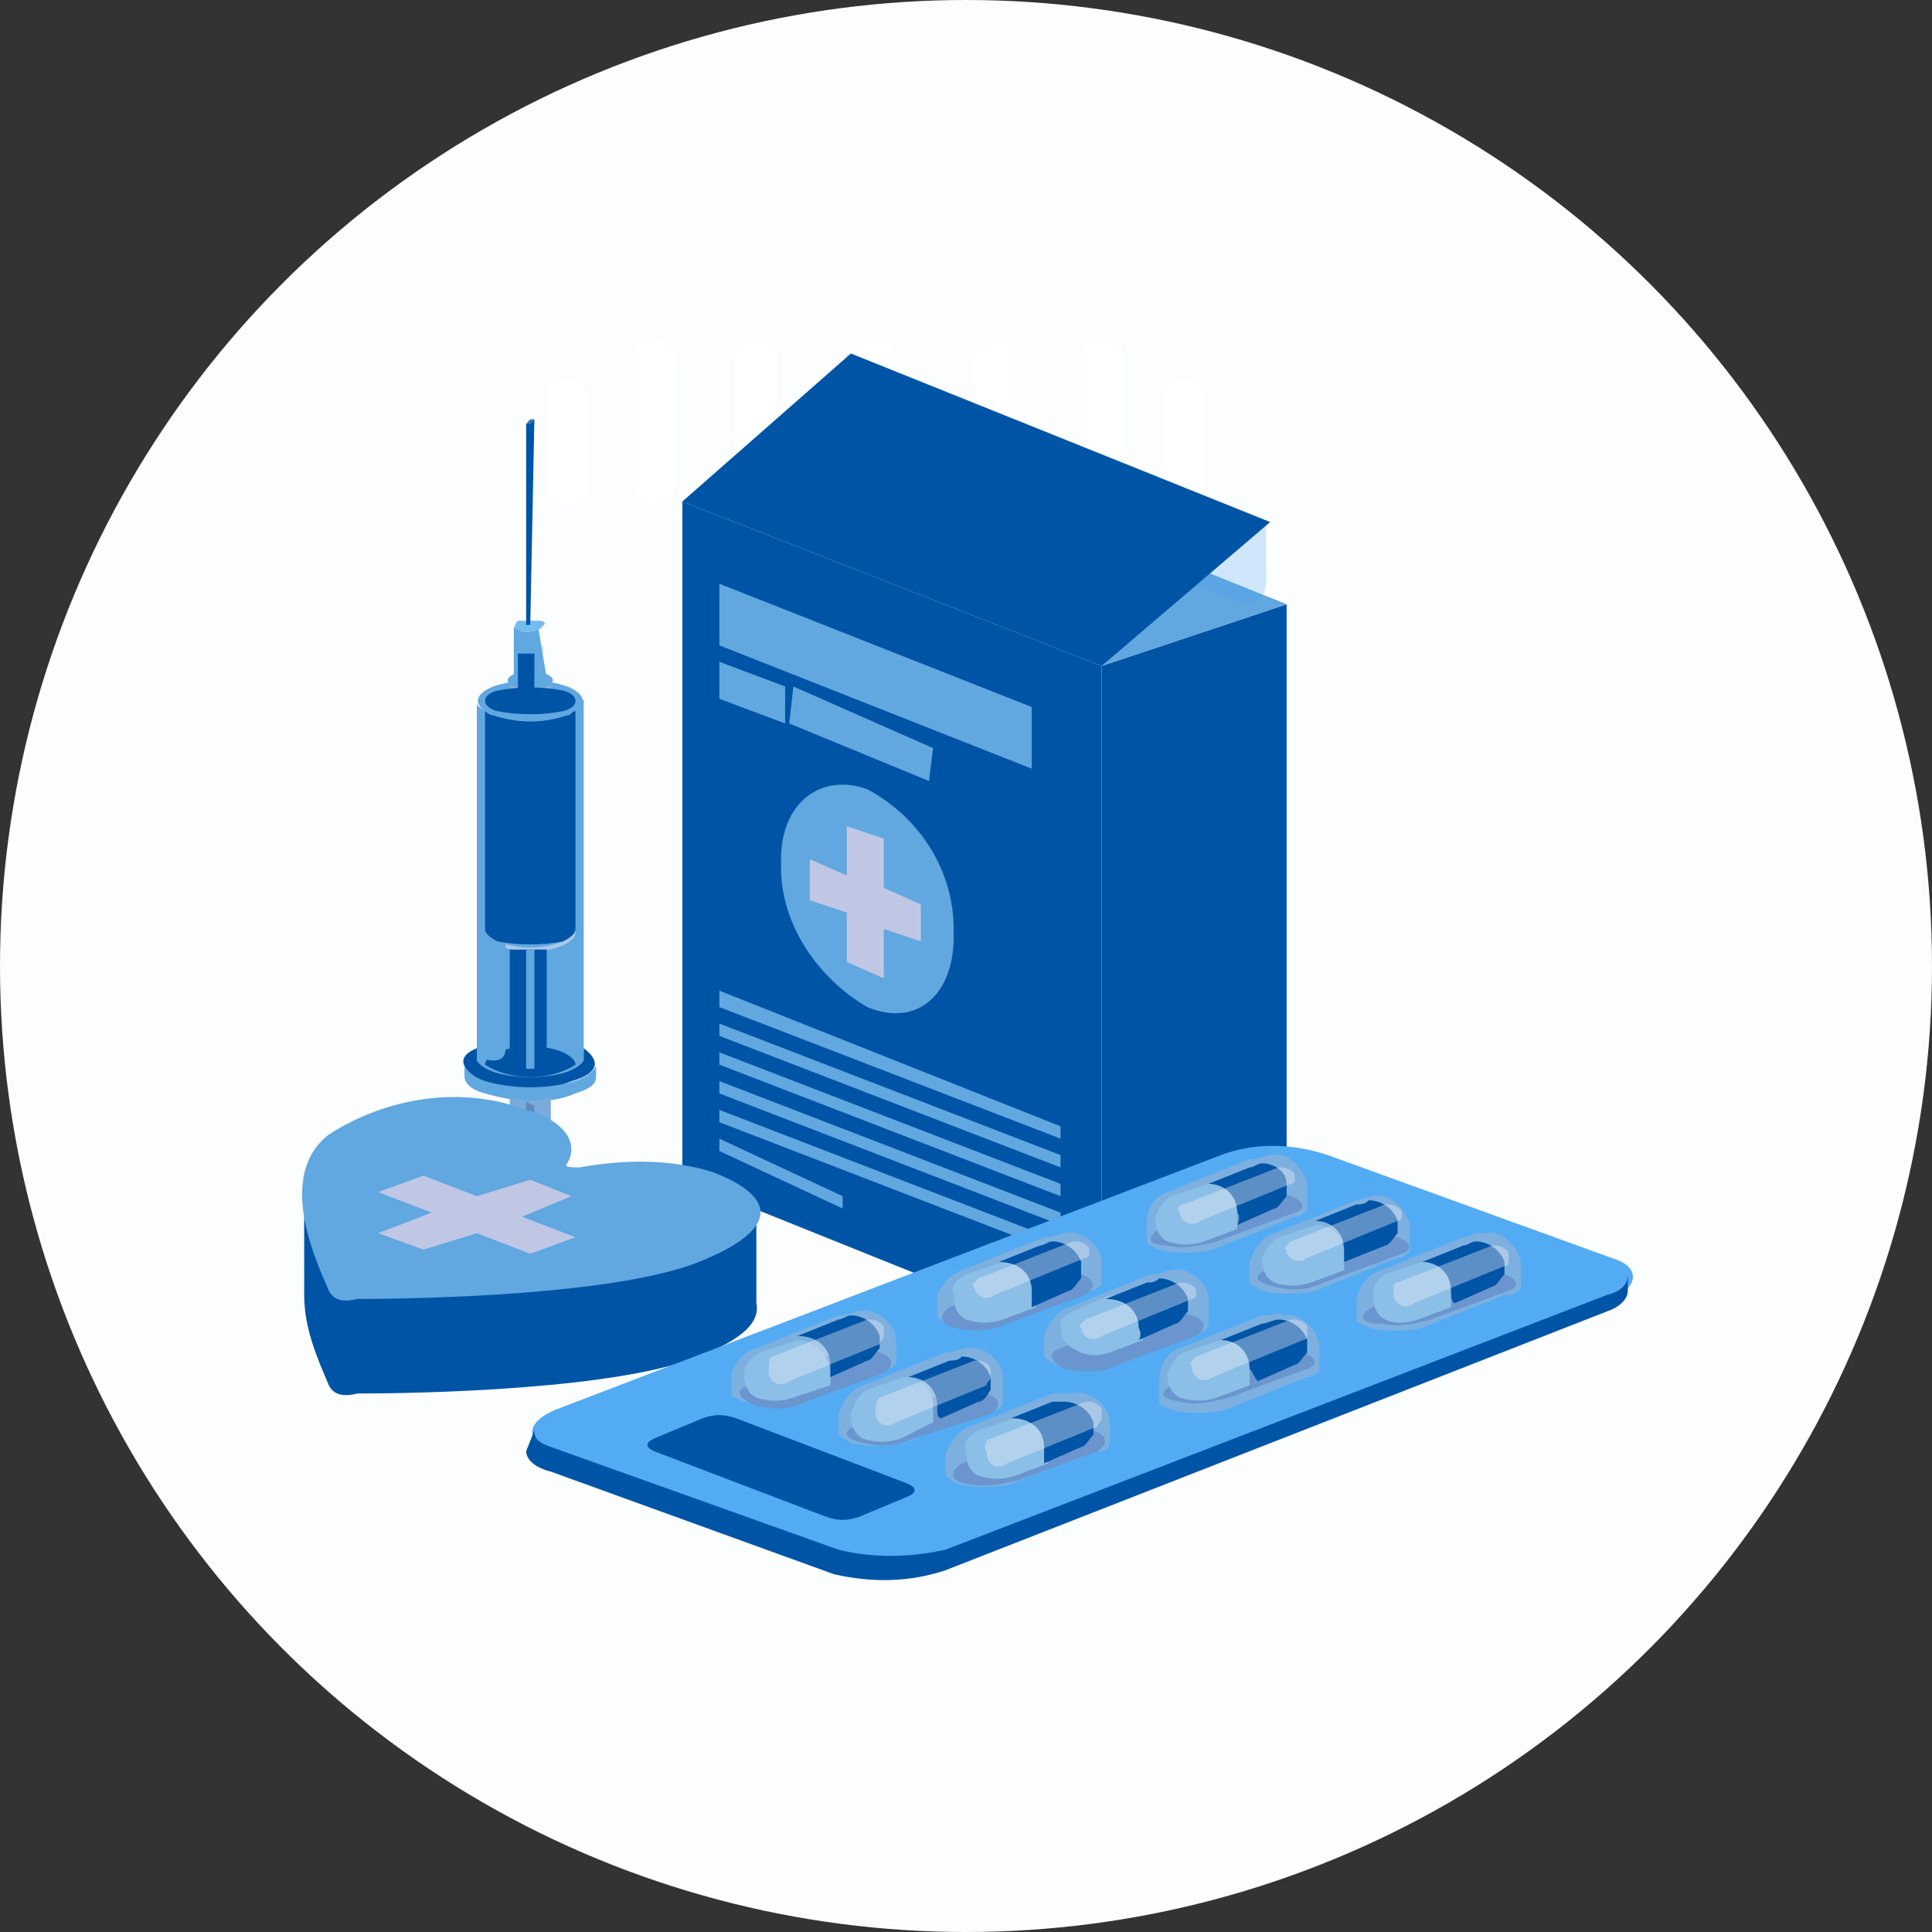 <?xml version="1.0" encoding="utf-8"?>
<!-- Generator: Adobe Illustrator 25.0.0, SVG Export Plug-In . SVG Version: 6.00 Build 0)  -->
<svg version="1.1" id="Layer_1" xmlns="http://www.w3.org/2000/svg" xmlns:xlink="http://www.w3.org/1999/xlink" x="0px" y="0px"
	 viewBox="0 0 47 47" style="enable-background:new 0 0 47 47;" xml:space="preserve">
<rect x="0" y="0" width="47" height="47" fill="#333333" stroke="none"/>
<style type="text/css">
	.st0{fill:#FCFDFF;}
	.st1{fill:#FFFFFF;}
	.st2{fill:#0054A6;}
	.st3{fill:#61A7E0;}
	.st4{opacity:0.25;fill:#48A0F7;enable-background:new    ;}
	.st5{fill:#BFC7E5;}
	.st6{fill:#AAC7E8;}
	.st7{fill:#88A8CE;}
	.st8{fill:#79AADB;}
	.st9{fill:#6088BB;}
	.st10{opacity:0.36;fill:#79AADB;enable-background:new    ;}
	.st11{opacity:0.36;fill:#A0C2E6;enable-background:new    ;}
	.st12{fill:#627EBE;}
	.st13{opacity:0.36;fill:#6088BB;enable-background:new    ;}
	.st14{fill:#91ABD8;}
	.st15{fill:#73BDEF;}
	.st16{fill:#466CA1;}
	.st17{fill:#284278;}
	.st18{fill:#53ABF4;}
	.st19{fill:#7DB0DF;}
	.st20{fill:#6A95CE;}
	.st21{fill:#8BBFE7;}
	.st22{opacity:0.38;fill:#F2F1F8;enable-background:new    ;}
</style>
<circle class="st0" cx="23.5" cy="23.5" r="23.5"/>
<g>
	<path class="st1" d="M21.3,12.3c-0.3,0-0.5-0.2-0.5-0.5V8.7c0-0.3,0.2-0.5,0.5-0.5c0.3,0,0.5,0.2,0.5,0.5v3.1
		C21.8,12.1,21.6,12.3,21.3,12.3z"/>
	<path class="st1" d="M26.8,12.3c-0.3,0-0.5-0.2-0.5-0.5V8.7c0-0.3,0.2-0.5,0.5-0.5s0.5,0.2,0.5,0.5v3.1
		C27.3,12.1,27.1,12.3,26.8,12.3C26.8,12.3,26.8,12.3,26.8,12.3z"/>
	<path class="st1" d="M24.2,12.3c-0.3,0-0.5-0.2-0.5-0.5V8.7c0-0.3,0.2-0.5,0.5-0.5c0.3,0,0.5,0.2,0.5,0.5v3.1
		C24.7,12.1,24.5,12.3,24.2,12.3z"/>
	<path class="st1" d="M28.8,12.3c-0.3,0-0.5-0.2-0.5-0.5V9.7c0-0.3,0.2-0.5,0.5-0.5s0.5,0.2,0.5,0.5v2.1
		C29.3,12.1,29.1,12.3,28.8,12.3C28.8,12.3,28.8,12.3,28.8,12.3z"/>
	<path class="st1" d="M15.9,12.3c-0.3,0-0.5-0.2-0.5-0.5V8.7c0-0.3,0.2-0.5,0.5-0.5s0.5,0.2,0.5,0.5v3.1
		C16.4,12.1,16.1,12.3,15.9,12.3C15.9,12.3,15.9,12.3,15.9,12.3z"/>
	<path class="st1" d="M18.4,12.3c-0.3,0-0.5-0.2-0.5-0.5V8.7c0-0.3,0.2-0.5,0.5-0.5s0.5,0.2,0.5,0.5v3.1
		C18.9,12.1,18.7,12.3,18.4,12.3C18.4,12.3,18.4,12.3,18.4,12.3z"/>
	<path class="st1" d="M13.8,12.3c-0.3,0-0.5-0.2-0.5-0.5V9.7c0-0.3,0.2-0.5,0.5-0.5s0.5,0.2,0.5,0.5v2.1
		C14.3,12.1,14.1,12.3,13.8,12.3C13.8,12.3,13.8,12.3,13.8,12.3z"/>
</g>
<polygon class="st2" points="31.3,31.2 26.8,32.8 26.8,16.2 31.3,14.7 "/>
<polygon class="st2" points="16.6,28.7 26.8,32.8 26.8,16.2 16.6,12.2 "/>
<polygon class="st3" points="26.8,16.2 16.6,12.2 21.1,10.6 31.3,14.7 "/>
<polygon class="st3" points="25.1,17.2 17.5,14.2 17.5,15.7 25.1,18.7 "/>
<polygon class="st3" points="19.1,16.7 17.5,16.1 17.5,17 19.1,17.6 "/>
<polygon class="st3" points="19.3,16.7 19.2,17.6 22.6,19 22.7,18.2 "/>
<polygon class="st3" points="17.5,24.5 25.8,27.7 25.8,27.4 17.5,24.1 "/>
<polygon class="st3" points="17.5,25.2 25.8,28.4 25.8,28.1 17.5,24.9 "/>
<polygon class="st3" points="17.5,25.9 25.8,29.1 25.8,28.8 17.5,25.6 "/>
<polygon class="st3" points="17.5,26.6 25.8,29.8 25.8,29.5 17.5,26.3 "/>
<polygon class="st3" points="17.5,27.3 25.8,30.5 25.8,30.2 17.5,27 "/>
<polygon class="st3" points="20.5,29.1 17.5,27.7 17.5,28 20.5,29.4 "/>
<path class="st4" d="M30,14.6l-9.4-3.7V8.6l10.2,4.1v1.2C30.9,15,30,14.6,30,14.6z"/>
<polygon class="st2" points="26.8,16.2 16.6,12.2 20.7,8.6 30.9,12.7 "/>
<path class="st3" d="M19,21.1c0,1.4,0.9,2.7,2.1,3.4c1.2,0.5,2.1-0.3,2.1-1.7v-0.2c0-1.4-0.8-2.7-2.1-3.4C20,18.8,19,19.5,19,20.9
	V21.1z"/>
<polygon class="st5" points="22.4,22 21.5,21.6 21.5,20.4 20.6,20.1 20.6,21.3 19.7,20.9 19.7,21.9 20.6,22.2 20.6,23.4 21.5,23.8 
	21.5,22.6 22.4,22.9 "/>
<path class="st6" d="M14.3,29.9c-0.9,0.3-2,0.3-2.9-0.1c-0.8-0.3-0.8-0.8,0-1.1c0.9-0.3,2-0.2,2.9,0.1
	C15.1,29.2,15.1,29.7,14.3,29.9z"/>
<path class="st7" d="M14.9,29.4c0,0.2-0.2,0.4-0.6,0.5c-0.9,0.3-2,0.3-2.9-0.1c-0.4-0.1-0.6-0.4-0.6-0.5l0,0v0.2l0,0
	c0,0.2,0.2,0.4,0.6,0.5c0.9,0.3,1.9,0.3,2.9,0.1c0.4-0.1,0.6-0.3,0.6-0.5V29.4z"/>
<path class="st6" d="M14,26.3c-0.7,0.2-1.5,0.2-2.2,0c-0.6-0.2-0.6-0.6,0-0.8c0.7-0.2,1.5-0.2,2.2,0C14.6,25.7,14.6,26.1,14,26.3z"
	/>
<path class="st3" d="M13.8,17.4c-0.6,0.2-1.2,0.2-1.8,0c-0.2-0.1-0.4-0.2-0.4-0.3v8.7l0,0c0,0,0.2,0.4,1.3,0.4s1.3-0.4,1.3-0.4v-8.8
	C14.1,17.2,14,17.3,13.8,17.4z"/>
<path class="st3" d="M12.8,26.2c0.4,0,0.8,0,1.1-0.2l0.1-8.7c0,0.1-0.1,0.2-0.3,0.3c-0.5,0.2-1.1,0.2-1.6,0
	c-0.2-0.1-0.3-0.2-0.3-0.3l-0.1,8.6C12,26.1,12.4,26.2,12.8,26.2z"/>
<path class="st2" d="M14,25.9L14,25.9c0-0.1-0.1-0.2-0.3-0.3c-0.5-0.2-1.1-0.2-1.6,0c-0.2,0.1-0.3,0.2-0.3,0.3l0,0
	c0.3,0.2,0.7,0.3,1.1,0.3C13.3,26.2,13.7,26.1,14,25.9z"/>
<path class="st3" d="M13.8,17.4c-0.6,0.2-1.2,0.2-1.8,0c-0.5-0.2-0.5-0.5,0-0.7c0.6-0.2,1.2-0.2,1.8,0
	C14.3,16.9,14.3,17.2,13.8,17.4z"/>
<path class="st6" d="M14,22.6c0,0.1-0.1,0.2-0.3,0.3c-0.5,0.2-1.1,0.2-1.6,0c-0.2-0.1-0.3-0.2-0.3-0.3l0,0v0.1l0,0
	c0,0.1,0.1,0.2,0.3,0.3c0.5,0.2,1.1,0.2,1.6,0c0.2-0.1,0.3-0.2,0.3-0.3V22.6z"/>
<path class="st3" d="M12,25.8c-0.2,0-0.3-0.1-0.3-0.2c0,0,0,0,0,0v-7.8c0-0.2,0.2-0.3,0.3-0.3c0,0,0,0,0,0c0.3,0,0.3,0.2,0.3,0.2
	v7.8C12.3,25.7,12.2,25.8,12,25.8C12,25.8,12,25.8,12,25.8z"/>
<path class="st2" d="M14.2,25.5v0.3c0,0-0.2,0.4-1.3,0.4s-1.3-0.4-1.3-0.4l0,0v-0.3c-0.5,0.2-0.4,0.5,0.1,0.8c0.7,0.2,1.5,0.3,2.2,0
	C14.6,26.1,14.6,25.8,14.2,25.5z"/>
<path class="st3" d="M14.5,25.9c0,0.1-0.2,0.3-0.5,0.4c-0.7,0.2-1.5,0.2-2.2,0c-0.3-0.1-0.5-0.3-0.5-0.4l0,0v0.3l0,0
	c0,0.1,0.1,0.3,0.5,0.4c0.7,0.2,1.5,0.3,2.2,0c0.3-0.1,0.5-0.2,0.5-0.4V25.9z"/>
<path class="st2" d="M12.4,23.1v2.8c0,0,0.1,0.1,0.1,0.1c0.2,0.1,0.5,0.1,0.7,0c0,0,0.1,0,0.1-0.1v-2.8C13,23.1,12.7,23.1,12.4,23.1
	z"/>
<path class="st3" d="M12.8,23.1l0,2.9l0.2,0l0-2.9L12.8,23.1z"/>
<path class="st8" d="M12.4,26.7v2.6l0,0c0,0,0.1,0.1,0.5,0.1s0.5-0.1,0.5-0.1v-2.6C13,26.8,12.7,26.8,12.4,26.7z"/>
<path class="st9" d="M12.8,26.8v2.8H13v-2.7L12.8,26.8z"/>
<path class="st10" d="M13.1,15.9c-0.2,0-0.3,0-0.5,0c-0.1,0-0.1-0.1-0.1-0.1l0,0V17l0,0c0,0,0,0.1,0.3,0.1s0.4-0.1,0.4-0.1v-1.2
	C13.2,15.8,13.2,15.8,13.1,15.9z"/>
<path class="st11" d="M13.1,15.9c-0.2,0-0.3,0-0.5,0c-0.1-0.1-0.1-0.1,0-0.2c0.2-0.1,0.3-0.1,0.5,0C13.3,15.7,13.3,15.8,13.1,15.9z"
	/>
<path class="st12" d="M13.1,15.8c-0.1,0-0.2,0-0.4,0c-0.1,0-0.1-0.1,0-0.1c0.1,0,0.2,0,0.4,0C13.1,15.7,13.1,15.8,13.1,15.8z"/>
<path class="st13" d="M12.6,15.9v1.2c0.1,0,0.2,0,0.2,0c0.1,0,0.2,0,0.2,0v-1.2C13,15.9,12.8,15.9,12.6,15.9z"/>
<path class="st14" d="M13.3,16.7c-0.3,0.1-0.5,0.1-0.8,0c-0.1,0-0.1-0.1-0.1-0.1v0.1l0,0c0,0,0.1,0.2,0.5,0.2s0.5-0.1,0.5-0.1v-0.1
	C13.4,16.6,13.4,16.7,13.3,16.7z"/>
<path class="st3" d="M13.3,16.7c-0.3,0.1-0.5,0.1-0.8,0c-0.2-0.1-0.2-0.2,0-0.3c0.3-0.1,0.5-0.1,0.8,0
	C13.5,16.5,13.5,16.6,13.3,16.7z"/>
<path class="st3" d="M13.1,15.3c-0.2,0.1-0.4,0.1-0.5,0c-0.1,0-0.1-0.1-0.1-0.1v1.3l0,0c0,0,0,0.1,0.4,0.1s0.4-0.1,0.4-0.1
	L13.1,15.3C13.2,15.2,13.2,15.3,13.1,15.3z"/>
<path class="st15" d="M13.1,15.3c-0.2,0.1-0.4,0.1-0.5,0c-0.1,0-0.1-0.1,0-0.2c0.2,0,0.4,0,0.5,0C13.3,15.1,13.3,15.2,13.1,15.3z"/>
<path class="st16" d="M13,10.2c0,0-0.1,0.1-0.1,0.1c-0.1,0-0.1,0,0-0.1C12.9,10.2,13,10.2,13,10.2C13,10.2,13,10.2,13,10.2z"/>
<path class="st17" d="M13,10.2c0,0-0.1,0.1-0.1,0.1l0,0L13,10.2C13,10.2,13,10.2,13,10.2z"/>
<g>
	<g>
		<path class="st2" d="M13.7,17.3c-0.5,0.1-1.1,0.1-1.6,0c-0.4-0.1-0.4-0.4,0-0.5c0.5-0.1,1.1-0.1,1.6,0
			C14.1,16.9,14.1,17.2,13.7,17.3z"/>
		<path class="st2" d="M13.7,22.9c0.2-0.1,0.3-0.2,0.3-0.3l0,0v-5.3c-0.1,0-0.1,0.1-0.2,0.1c-0.6,0.2-1.2,0.2-1.8,0
			c-0.1,0-0.2-0.1-0.2-0.1v5.3l0,0c0,0.1,0.1,0.2,0.3,0.3C12.6,23,13.2,23,13.7,22.9z"/>
		<path class="st2" d="M12.6,15.9v1.2c0.1,0,0.2,0,0.2,0c0.1,0,0.2,0,0.2,0v-1.2C13,15.9,12.8,15.9,12.6,15.9z"/>
		<path class="st2" d="M13,10.2L13,10.2c0,0-0.1,0.1-0.1,0.1h-0.1l0,0v4.9l0,0c0,0,0.1,0,0.1,0l0,0L13,10.2z"/>
	</g>
	<path class="st2" d="M18.4,31.7v-2.3l-4.6-0.1c0.2-0.6-0.6-1-1.1-1.2c-1.6-0.6-3.4-0.3-4.8,0.6c-0.1,0.1-0.2,0.2-0.3,0.4H7.4v2.4
		l0,0C7.4,32.3,7.7,33,8,33.7c0.1,0.2,0.3,0.3,0.7,0.2c1.6,0,6.3-0.1,8.3-0.9C18,32.6,18.5,32.2,18.4,31.7z"/>
</g>
<path class="st3" d="M17.3,28.5c-1-0.3-2.1-0.3-3.2-0.1c-0.2,0-0.4,0-0.3-0.1c0.4-0.7-0.5-1.2-1-1.3c-1.6-0.6-3.4-0.3-4.8,0.6
	c-1.3,1-0.3,3.1,0,3.8c0.1,0.2,0.3,0.3,0.7,0.2c1.6,0,6.3-0.1,8.3-0.9S18.9,29.1,17.3,28.5z"/>
<polygon class="st5" points="14,30.1 12.7,29.6 13.9,29.1 12.9,28.7 11.6,29.1 10.3,28.6 9.2,29 10.5,29.5 9.2,30 10.3,30.4 
	11.6,30 12.9,30.5 "/>
<path class="st18" d="M13.5,34.3l16.2-6.2l0,0c0.8-0.3,1.7-0.3,2.6,0l6.9,2.5c0.7,0.2,0.7,0.7,0,1L23,37.8c-0.9,0.3-1.8,0.3-2.7,0
	l-7-2.5l0,0C12.8,35,12.8,34.6,13.5,34.3z"/>
<g>
	<path class="st19" d="M33.6,30.9L33.6,30.9l2-0.8h0.1l0,0c0.1-0.1,0.3-0.1,0.4-0.1c0.4-0.1,0.8,0.3,0.9,0.7c0,0,0,0,0,0.1v0.5
		c0,0.1-0.1,0.1-0.2,0.2l0,0h-0.1h-0.1l-2,0.8c-0.4,0.1-0.9,0.1-1.3,0c-0.2-0.1-0.3-0.1-0.3-0.2v-0.5C33.1,31.2,33.3,31,33.6,30.9z"
		/>
	<path class="st20" d="M33.4,31.8l1.9-0.7c0.4-0.2,0.8-0.2,1.3-0.1c0.3,0.1,0.4,0.3,0.1,0.4l-1.9,0.7l0,0c-0.4,0.1-0.8,0.2-1.2,0.1
		C33.1,32.2,33,32,33.4,31.8z"/>
</g>
<path class="st21" d="M33.7,31l0.9-0.3c0.4,0,0.7,0.3,0.7,0.7c0,0.1,0,0.3,0,0.4l-0.8,0.3c-0.3,0.1-0.6,0.1-0.8,0
	c-0.2-0.1-0.3-0.3-0.3-0.6C33.4,31.3,33.5,31.1,33.7,31z"/>
<g>
	<path class="st19" d="M31,30L31,30l2-0.8H33l0,0c0.1,0,0.3-0.1,0.4-0.1c0.4-0.1,0.8,0.3,0.9,0.7c0,0,0,0,0,0.1v0.5
		c0,0.1-0.1,0.1-0.2,0.2l0,0h-0.1H34l-2,0.8c-0.4,0.1-0.9,0.1-1.3,0c-0.2-0.1-0.3-0.2-0.3-0.2v-0.5C30.5,30.4,30.7,30.1,31,30z"/>
	<path class="st20" d="M30.8,30.9l1.9-0.7c0.4-0.2,0.8-0.2,1.3-0.1c0.3,0.1,0.4,0.3,0.1,0.4l-1.9,0.7l0,0c-0.4,0.2-0.8,0.2-1.2,0.1
		C30.5,31.2,30.5,31,30.8,30.9z"/>
</g>
<path class="st21" d="M31.1,30.1l0.9-0.3c0.4,0,0.7,0.3,0.7,0.7c0,0.1,0,0.3,0,0.4l-0.8,0.3c-0.3,0.1-0.6,0.1-0.9,0
	c-0.2-0.1-0.3-0.3-0.3-0.6C30.8,30.4,30.9,30.2,31.1,30.1z"/>
<g>
	<path class="st19" d="M28.4,29L28.4,29l2-0.8h0.1l0,0c0.1,0,0.3-0.1,0.4-0.1c0.4-0.1,0.8,0.3,0.9,0.7c0,0,0,0,0,0.1v0.5
		c0,0.1-0.1,0.1-0.2,0.2l0,0h-0.1h0l-2,0.8c-0.4,0.1-0.9,0.1-1.3,0c-0.2-0.1-0.3-0.1-0.3-0.2v-0.5C27.9,29.4,28.1,29.1,28.4,29z"/>
	<path class="st20" d="M28.2,29.9c0,0,1.9-0.7,1.9-0.7c0.4-0.2,0.8-0.2,1.3-0.1c0.3,0.1,0.4,0.3,0.1,0.4l-1.9,0.7l0,0
		c-0.4,0.1-0.8,0.2-1.2,0.1C27.9,30.3,27.9,30.1,28.2,29.9z"/>
</g>
<path class="st21" d="M28.5,29.1l0.9-0.3c0.4,0,0.7,0.3,0.7,0.7c0,0.1,0,0.3,0,0.4l-0.8,0.3c-0.3,0.1-0.6,0.1-0.9,0
	c-0.2-0.1-0.3-0.3-0.3-0.6C28.2,29.4,28.3,29.2,28.5,29.1z"/>
<g>
	<path class="st19" d="M28.7,32.8L28.7,32.8l2-0.8h0.1l0,0c0.1,0,0.3-0.1,0.4,0c0.4-0.1,0.8,0.3,0.9,0.7c0,0,0,0,0,0.1v0.5
		c0,0.1-0.1,0.1-0.2,0.2l0,0h-0.1h0l-2,0.8c-0.4,0.1-0.9,0.1-1.3,0c-0.2-0.1-0.3-0.1-0.3-0.2v-0.5C28.2,33.2,28.4,32.9,28.7,32.8z"
		/>
	<path class="st20" d="M28.5,33.7l1.9-0.7c0.4-0.2,0.8-0.2,1.3-0.1c0.3,0.1,0.4,0.3,0.1,0.4l-1.9,0.7l0,0c-0.4,0.1-0.8,0.2-1.2,0.1
		C28.2,34,28.2,33.9,28.5,33.7z"/>
</g>
<path class="st21" d="M28.8,32.9l0.9-0.3c0.4,0,0.7,0.3,0.7,0.7c0,0.1,0,0.3,0,0.4L29.6,34c-0.3,0.1-0.6,0.1-0.9,0
	c-0.2-0.1-0.3-0.3-0.3-0.6C28.5,33.2,28.6,33,28.8,32.9z"/>
<g>
	<path class="st19" d="M26,31.8L26,31.8l2-0.8h0.1l0,0c0.1,0,0.3-0.1,0.4-0.1c0.4-0.1,0.9,0.3,0.9,0.7c0,0,0,0,0,0.1v0.5
		c0,0.1-0.1,0.2-0.2,0.2l0,0h-0.1H29l-2,0.8c-0.4,0.1-0.9,0.1-1.3,0c-0.2-0.1-0.3-0.2-0.3-0.2v-0.5C25.5,32.2,25.7,31.9,26,31.8z"/>
	<path class="st20" d="M25.8,32.8l1.9-0.8c0.4-0.1,0.9-0.1,1.3,0c0.3,0.1,0.4,0.3,0.1,0.5l-1.9,0.7l0,0c-0.4,0.2-0.8,0.2-1.3,0.1
		C25.5,33.1,25.5,32.9,25.8,32.8z"/>
</g>
<path class="st21" d="M26.1,31.9l0.9-0.4c0.4,0,0.7,0.3,0.8,0.7c0,0.1,0,0.3,0,0.4l-0.8,0.3c-0.3,0.1-0.6,0.1-0.9-0.1
	c-0.2-0.1-0.3-0.3-0.3-0.6C25.7,32.2,25.9,32,26.1,31.9z"/>
<g>
	<path class="st19" d="M23.4,30.9L23.4,30.9l2-0.8h0.1l0,0c0.1,0,0.3-0.1,0.4-0.1c0.4-0.1,0.9,0.3,0.9,0.7c0,0,0,0,0,0v0.5
		c0,0.1-0.1,0.1-0.2,0.2l0,0h-0.1h-0.1l-2,0.8c-0.4,0.1-0.9,0.1-1.3,0c-0.2-0.1-0.3-0.1-0.3-0.2v-0.5C22.9,31.3,23.1,31,23.4,30.9z"
		/>
	<path class="st20" d="M23.1,31.8l1.9-0.7c0.4-0.2,0.9-0.2,1.3-0.1c0.3,0.1,0.4,0.3,0.1,0.5l-1.9,0.7l0,0c-0.4,0.2-0.8,0.2-1.3,0.1
		C22.9,32.2,22.8,32,23.1,31.8z"/>
</g>
<path class="st21" d="M23.5,31l0.9-0.3c0.4,0,0.7,0.3,0.8,0.7c0,0.1,0,0.3,0,0.4l-0.8,0.3c-0.3,0.1-0.6,0.1-0.9,0
	c-0.2-0.1-0.3-0.3-0.3-0.6C23.1,31.3,23.3,31.1,23.5,31z"/>
<g>
	<path class="st19" d="M23.6,34.7L23.6,34.7l2-0.8h0.1l0,0c0.1,0,0.3,0,0.4,0c0.4-0.1,0.9,0.3,0.9,0.7c0,0,0,0,0,0v0.5
		c0,0.1-0.1,0.2-0.2,0.2l0,0h-0.1h-0.1l-2,0.8c-0.4,0.1-0.9,0.1-1.3,0c-0.2-0.1-0.3-0.2-0.3-0.2v-0.5C23.1,35.1,23.3,34.8,23.6,34.7
		z"/>
	<path class="st20" d="M23.4,35.6l1.9-0.7c0.4-0.2,0.9-0.2,1.3-0.1c0.3,0.1,0.4,0.3,0.1,0.5L24.8,36l0,0c-0.4,0.1-0.8,0.2-1.3,0.1
		C23.1,36,23.1,35.8,23.4,35.6z"/>
</g>
<path class="st21" d="M23.8,34.8l0.9-0.3c0.4,0,0.7,0.3,0.8,0.7c0,0.1,0,0.3,0,0.4l-0.8,0.3c-0.3,0.1-0.6,0.1-0.9,0
	c-0.2-0.1-0.3-0.3-0.3-0.6C23.4,35.1,23.6,34.9,23.8,34.8z"/>
<g>
	<path class="st19" d="M21,33.7L21,33.7l2-0.8h0.1l0,0c0.1,0,0.3-0.1,0.4-0.1c0.4-0.1,0.9,0.3,0.9,0.7c0,0,0,0,0,0.1v0.5
		c0,0.1-0.1,0.2-0.2,0.2l0,0h-0.1H24l-2,0.8c-0.4,0.1-0.9,0.1-1.3,0c-0.2-0.1-0.3-0.2-0.3-0.2v-0.5C20.5,34.1,20.7,33.8,21,33.7z"/>
	<path class="st20" d="M20.8,34.7l1.9-0.7c0.4-0.2,0.9-0.2,1.3-0.1c0.3,0.1,0.4,0.3,0.1,0.5L22.2,35l0,0c-0.4,0.2-0.8,0.2-1.2,0.1
		C20.5,35,20.5,34.8,20.8,34.7z"/>
</g>
<path class="st21" d="M21.1,33.8l0.9-0.3c0.4,0,0.7,0.3,0.7,0.7c0,0.1,0,0.3,0,0.4L21.9,35c-0.3,0.1-0.6,0.1-0.9,0
	c-0.2-0.1-0.3-0.3-0.3-0.6C20.8,34.1,20.9,33.9,21.1,33.8z"/>
<g>
	<path class="st19" d="M18.4,32.8L18.4,32.8l2-0.8h0.1l0,0c0.1,0,0.3-0.1,0.4-0.1c0.4-0.1,0.9,0.3,0.9,0.7c0,0,0,0,0,0v0.5
		c0,0.1-0.1,0.2-0.2,0.2l0,0h-0.1h-0.1l-2,0.8c-0.4,0.1-0.9,0.1-1.3,0c-0.2-0.1-0.3-0.1-0.3-0.2v-0.5C17.9,33.1,18.1,32.9,18.4,32.8
		z"/>
	<path class="st20" d="M18.2,33.7l1.9-0.7c0.4-0.2,0.9-0.2,1.3-0.1c0.3,0.1,0.4,0.3,0.1,0.5l-1.9,0.7l0,0c-0.4,0.2-0.8,0.2-1.2,0.1
		C17.9,34,17.9,33.8,18.2,33.7z"/>
</g>
<path class="st21" d="M18.5,32.9l0.9-0.3c0.4,0,0.7,0.3,0.8,0.7c0,0.1,0,0.3,0,0.4L19.3,34c-0.3,0.1-0.6,0.1-0.9,0
	c-0.2-0.1-0.3-0.3-0.3-0.6C18.1,33.2,18.3,33,18.5,32.9z"/>
<g>
	<path class="st2" d="M35.3,31.4c0-0.4-0.3-0.7-0.7-0.7l1-0.4c0.1,0,0.2-0.1,0.3-0.1c0.3,0,0.6,0.2,0.7,0.5c0,0,0,0,0,0
		c0,0.1,0,0.2,0,0.3c-0.1,0.1-0.2,0.3-0.3,0.3l-0.9,0.4C35.3,31.7,35.3,31.5,35.3,31.4z"/>
	<path class="st2" d="M32.7,30.4c0-0.4-0.3-0.7-0.7-0.7l1-0.4c0.1,0,0.2,0,0.3-0.1c0.3,0,0.6,0.2,0.7,0.5c0,0,0,0,0,0
		c0,0.1,0,0.2,0,0.3c-0.1,0.1-0.2,0.3-0.3,0.3l-1,0.4C32.7,30.7,32.7,30.6,32.7,30.4z"/>
	<path class="st2" d="M30.1,29.5c0-0.4-0.3-0.7-0.7-0.7l1-0.4c0.1,0,0.2-0.1,0.3-0.1c0.3,0,0.6,0.2,0.6,0.5c0,0,0,0,0,0
		c0,0.1,0,0.2,0,0.3c-0.1,0.1-0.2,0.3-0.3,0.3l-0.9,0.4C30.1,29.8,30.2,29.6,30.1,29.5z"/>
	<path class="st2" d="M30.4,33.3c0-0.4-0.3-0.7-0.7-0.7l1-0.4c0.1,0,0.3-0.1,0.4-0.1c0.3,0,0.6,0.2,0.7,0.5c0,0,0,0,0,0
		c0,0.1,0,0.2,0,0.3c-0.1,0.1-0.2,0.3-0.3,0.3l-0.9,0.4C30.5,33.5,30.5,33.4,30.4,33.3z"/>
	<path class="st2" d="M27.7,32.3c0-0.4-0.3-0.7-0.8-0.7l1-0.4c0.1,0,0.2,0,0.3-0.1c0.3,0,0.6,0.2,0.7,0.5c0,0,0,0,0,0
		c0,0.1,0,0.2,0,0.3c-0.1,0.1-0.2,0.3-0.3,0.3l-0.9,0.4C27.7,32.6,27.8,32.5,27.7,32.3z"/>
	<path class="st2" d="M25.1,31.4c0-0.4-0.3-0.7-0.8-0.7l1-0.4c0.1,0,0.2-0.1,0.3-0.1c0.3,0,0.6,0.2,0.7,0.5c0,0,0,0,0,0
		c0,0.1,0,0.2,0,0.4c-0.1,0.1-0.2,0.3-0.3,0.3l-0.9,0.4C25.1,31.6,25.1,31.5,25.1,31.4z"/>
	<path class="st2" d="M25.4,35.2c0-0.4-0.3-0.7-0.8-0.7l1-0.4c0.1,0,0.2,0,0.3,0c0.3,0,0.6,0.2,0.7,0.5c0,0,0,0,0,0
		c0,0.1,0,0.2,0,0.3c-0.1,0.1-0.2,0.3-0.3,0.3l-0.9,0.4C25.4,35.5,25.4,35.3,25.4,35.2z"/>
	<path class="st2" d="M22.8,34.2c0-0.4-0.3-0.7-0.7-0.7l1-0.4c0.1,0,0.2,0,0.3-0.1c0.3,0,0.6,0.2,0.7,0.5c0,0,0,0,0,0
		c0,0.1,0,0.2,0,0.3c-0.1,0.2-0.2,0.3-0.3,0.3l-0.9,0.4C22.8,34.5,22.8,34.4,22.8,34.2z"/>
	<path class="st2" d="M20.2,33.2c0-0.4-0.3-0.7-0.8-0.7l1-0.4c0.1,0,0.2-0.1,0.3-0.1c0.3,0,0.6,0.2,0.7,0.5c0,0,0,0,0,0
		c0,0.1,0,0.2,0,0.3c-0.1,0.1-0.2,0.3-0.3,0.3l-0.9,0.4C20.2,33.5,20.2,33.4,20.2,33.2z"/>
</g>
<path class="st22" d="M18.8,33l2.3-0.9h0.1c0.1,0,0.3,0.1,0.3,0.2c0,0,0,0,0,0c0,0,0,0.1,0,0.2c0,0.1-0.1,0.1-0.1,0.2l-2.2,0.9
	c-0.1,0.1-0.3,0.1-0.4,0c-0.1-0.1-0.1-0.2-0.1-0.2C18.7,33.2,18.7,33,18.8,33z"/>
<g>
	<path class="st2" d="M13,34.8L13,34.8c0,0.2,0.1,0.3,0.4,0.4l0,0l7,2.5c0.8,0.2,1.7,0.2,2.6,0l16.1-6.2c0.4-0.1,0.5-0.3,0.5-0.5
		l0,0v0.4c0,0.2-0.2,0.4-0.5,0.5L23,38.2c-0.9,0.3-1.8,0.3-2.7,0.1l-6.9-2.5c-0.4-0.1-0.6-0.3-0.6-0.5L13,34.8L13,34.8z"/>
	<path class="st2" d="M15.9,35l1.2-0.5l0,0c0.3-0.1,0.5-0.1,0.8,0l4.2,1.6c0.2,0.1,0.2,0.2,0,0.3l-1.2,0.5c-0.3,0.1-0.5,0.1-0.8,0
		l-4.2-1.6l0,0C15.7,35.2,15.7,35.1,15.9,35z"/>
</g>
<path class="st22" d="M34,31.2l2.3-0.9h0.1c0.1,0,0.3,0.1,0.3,0.2c0,0,0,0,0,0c0,0.1,0,0.1,0,0.2c0,0.1-0.1,0.1-0.1,0.1l-2.2,0.9
	c-0.1,0.1-0.3,0.1-0.4,0c-0.1-0.1-0.1-0.2-0.1-0.3C33.9,31.3,33.9,31.2,34,31.2z"/>
<path class="st22" d="M31.4,30.2l2.3-0.9h0.1c0.1,0,0.3,0.1,0.3,0.2c0,0,0,0,0,0c0,0,0,0.1,0,0.1c0,0.1-0.1,0.1-0.1,0.1l-2.2,0.9
	c-0.1,0.1-0.3,0.1-0.4,0c-0.1-0.1-0.1-0.1-0.1-0.2C31.2,30.4,31.3,30.3,31.4,30.2z"/>
<path class="st22" d="M28.8,29.3l2.3-0.9c0,0,0.1,0,0.1,0c0.1,0,0.3,0.1,0.3,0.2c0,0,0,0,0,0c0,0,0,0.1,0,0.1c0,0.1-0.1,0.1-0.1,0.1
	l-2.2,0.9c-0.1,0.1-0.3,0.1-0.4,0c-0.1-0.1-0.1-0.2-0.1-0.2C28.6,29.4,28.7,29.3,28.8,29.3z"/>
<path class="st22" d="M29.1,33l2.3-0.9h0.1c0.1,0,0.3,0.1,0.3,0.2c0,0,0,0,0,0c0,0.1,0,0.1,0,0.2c0,0.1-0.1,0.1-0.1,0.1l-2.2,0.9
	c-0.1,0.1-0.3,0.1-0.4,0c-0.1-0.1-0.1-0.2-0.1-0.3C28.9,33.2,29,33.1,29.1,33z"/>
<path class="st22" d="M26.4,32.1l2.3-0.9c0,0,0.1,0,0.1,0c0.1,0,0.3,0.1,0.3,0.2c0,0,0,0,0,0c0,0,0,0.1,0,0.1c0,0.1-0.1,0.1-0.1,0.1
	l-2.2,0.9c-0.1,0.1-0.3,0.1-0.4,0c-0.1-0.1-0.1-0.2-0.1-0.2C26.2,32.3,26.3,32.2,26.4,32.1z"/>
<path class="st22" d="M23.8,31.1l2.3-0.9c0,0,0.1,0,0.1,0c0.1,0,0.3,0.1,0.3,0.2c0,0,0,0,0,0c0,0,0,0.1,0,0.1c0,0.1-0.1,0.1-0.1,0.1
	l-2.2,0.9c-0.1,0.1-0.3,0.1-0.4,0c-0.1-0.1-0.1-0.2-0.1-0.2C23.6,31.3,23.7,31.2,23.8,31.1z"/>
<path class="st22" d="M24.1,35l2.3-0.9h0.1c0.1,0,0.3,0.1,0.3,0.2c0,0,0,0,0,0c0,0.1,0,0.1,0,0.2c0,0.1-0.1,0.1-0.1,0.2l-2.2,0.9
	c-0.1,0.1-0.3,0.1-0.4,0c-0.1-0.1-0.1-0.2-0.1-0.3C23.9,35.2,24,35,24.1,35z"/>
<path class="st22" d="M21.4,34l2.3-0.9c0,0,0.1,0,0.1,0c0.1,0,0.3,0.1,0.3,0.2c0,0,0,0,0,0c0,0,0,0.1,0,0.2c0,0.1-0.1,0.1-0.1,0.2
	l-2.2,0.9c-0.1,0.1-0.3,0.1-0.4,0c-0.1-0.1-0.1-0.2-0.1-0.2C21.3,34.2,21.3,34.1,21.4,34z"/>
</svg>
